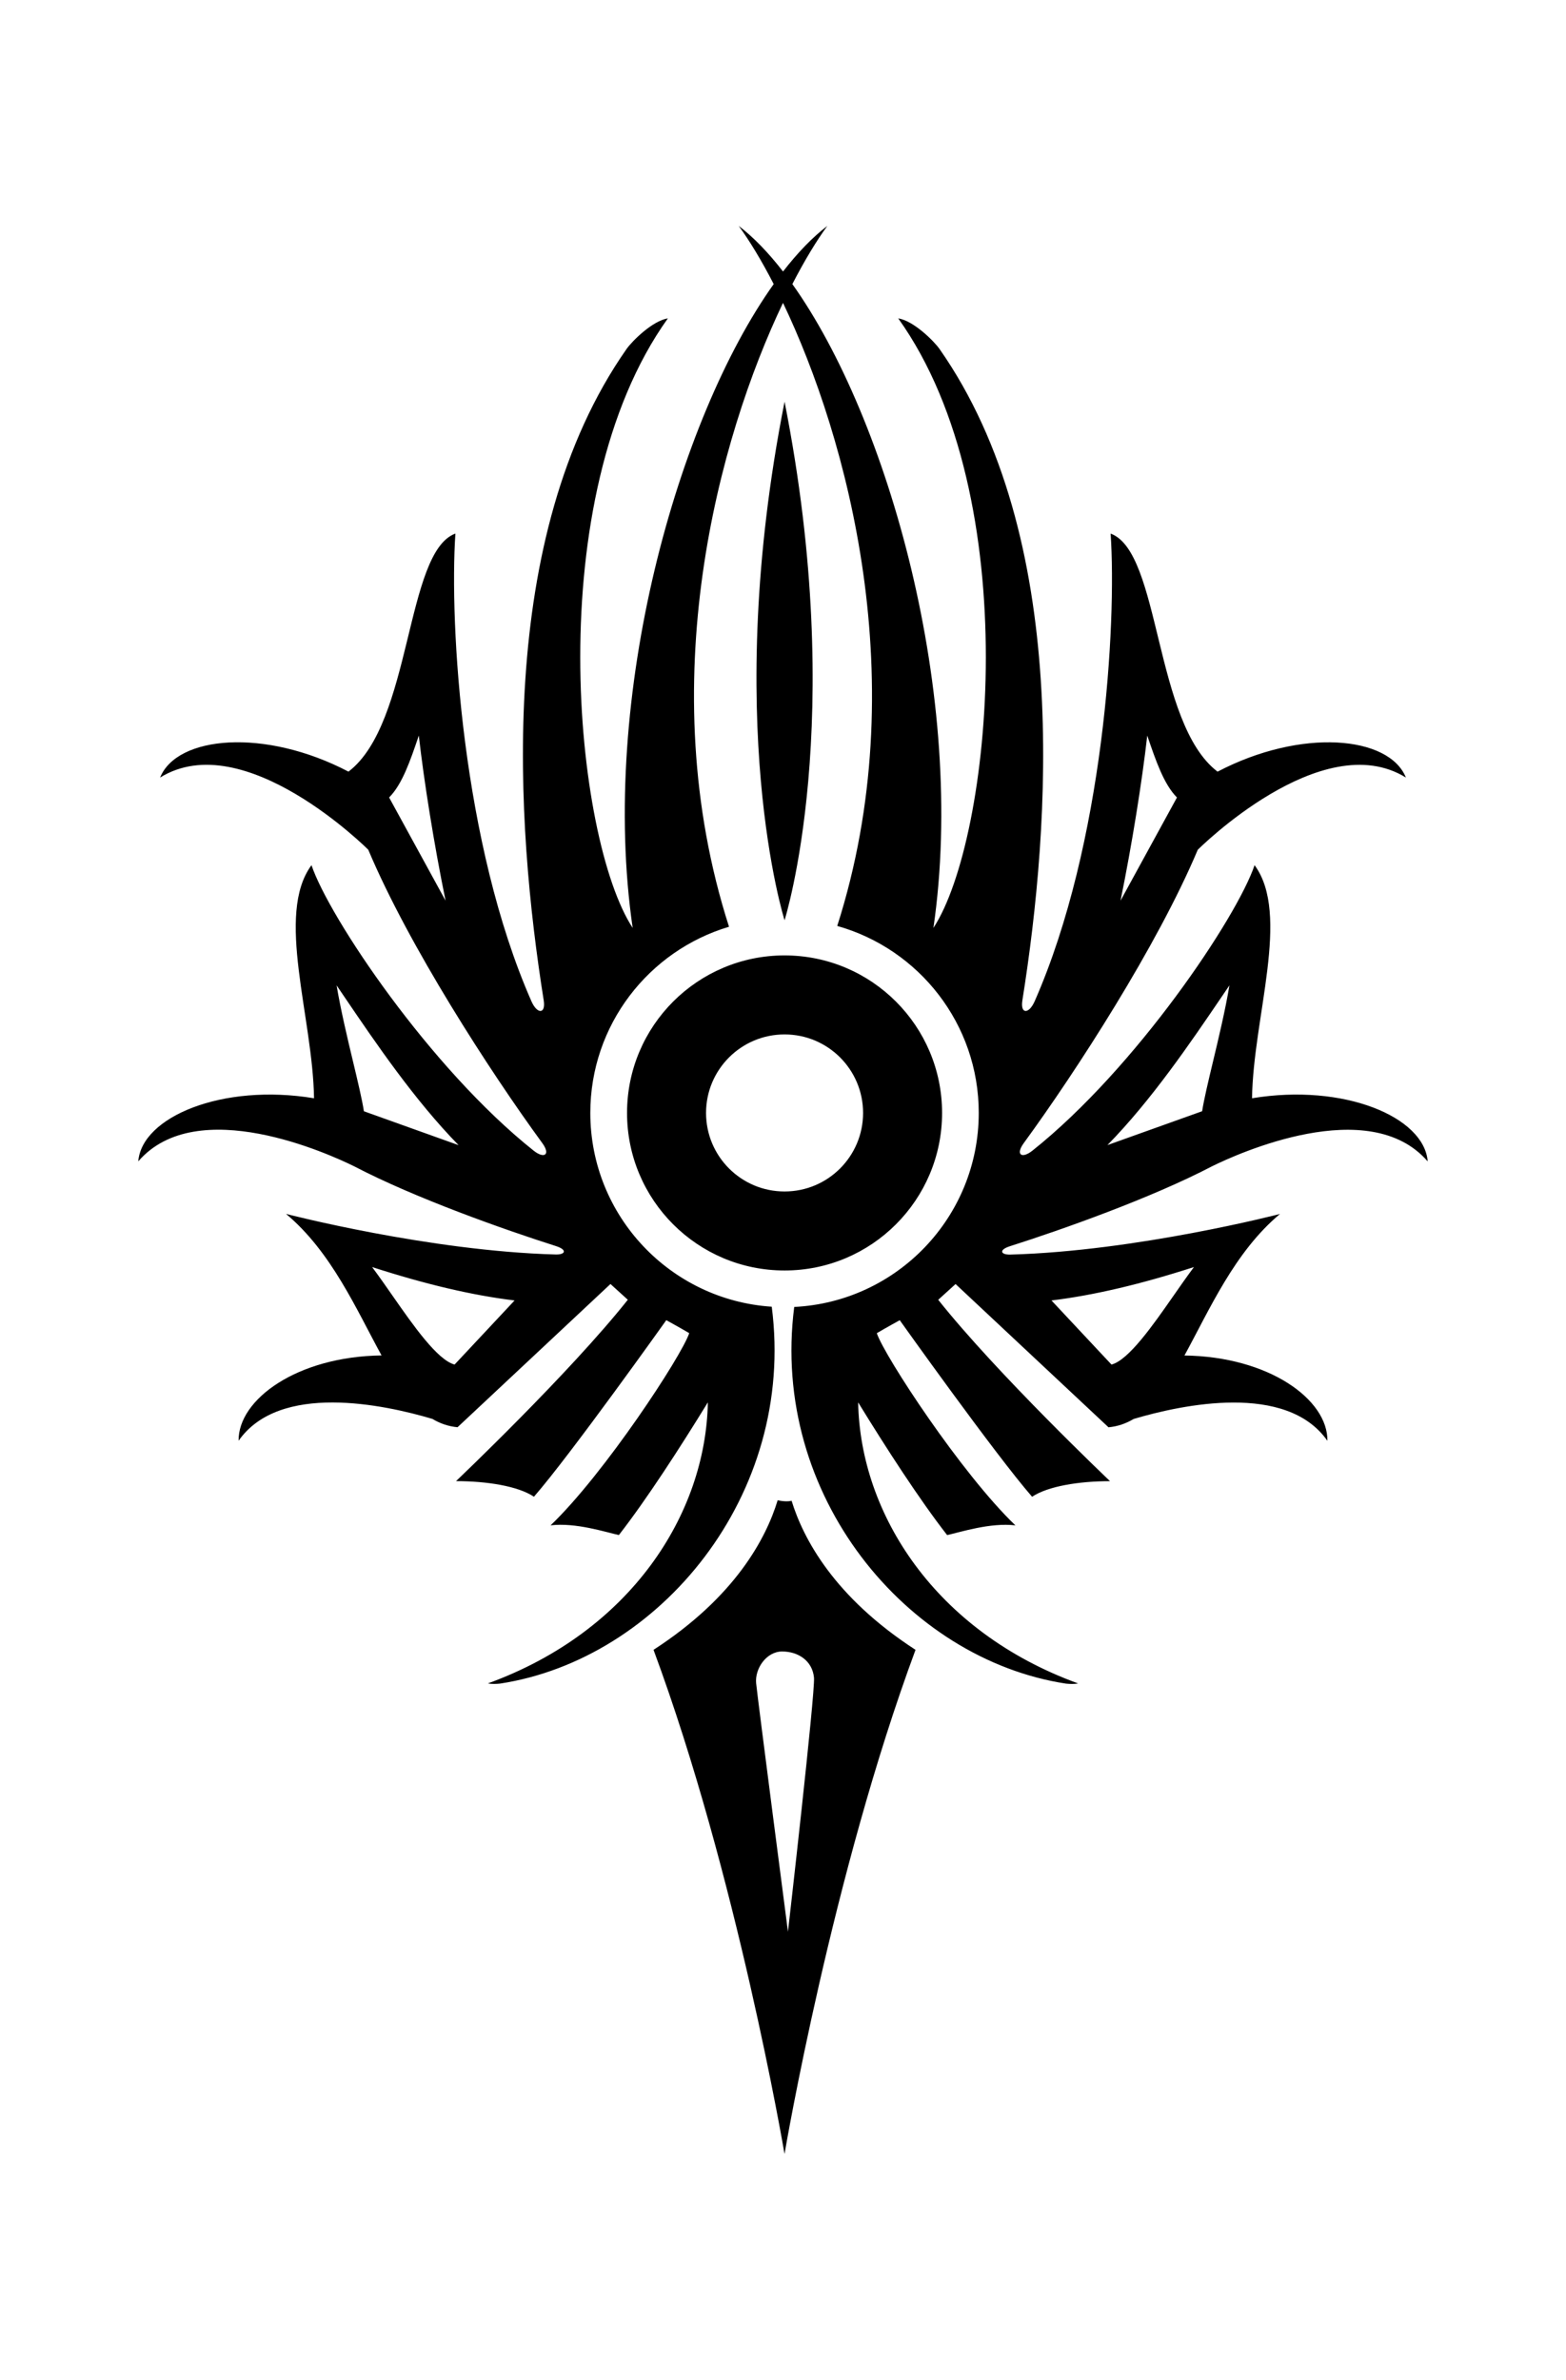 <?xml version="1.0" encoding="utf-8"?>
<!-- Generator: Adobe Illustrator 15.0.0, SVG Export Plug-In  -->
<!DOCTYPE svg PUBLIC "-//W3C//DTD SVG 1.1 Tiny//EN" "http://www.w3.org/Graphics/SVG/1.1/DTD/svg11-tiny.dtd">
<svg version="1.1" baseProfile="tiny"
	 xmlns="http://www.w3.org/2000/svg" xmlns:xlink="http://www.w3.org/1999/xlink" xmlns:a="http://ns.adobe.com/AdobeSVGViewerExtensions/3.0/"
	 x="0px" y="0px" width="512px" height="778px" viewBox="-45.21 -73.83 512 778" overflow="visible" xml:space="preserve">
<defs>
</defs>
<path d="M213.6,416.78c-0.49,0.11-1,0.18-1.53,0.18c-1.04,0-2.05-0.12-3.02-0.36c-3.76,12.37-13.81,31.56-40.59,48.91
	c27.27,73.56,42.58,163.34,42.83,164.8v0.03c0,0,0-0.01,0-0.02c0,0,0,0.02,0,0.02v-0.03c0.25-1.46,15.56-91.24,42.83-164.8
	C227.48,448.24,217.41,429.15,213.6,416.78 M212.41,557.67c0,0-9.85-75.68-10.4-81.22c-0.47-4.77,3.32-10.4,8.51-10.4
	c5.17,0,9.85,2.97,10.4,8.51C221.39,479.32,212.41,557.67,212.41,557.67 M211.3,227c0,0-20.67-65,0-169.5
	C231.96,162,211.3,227,211.3,227 M364.14,285.2c0.38-26.51,12.69-60.09,0.83-76.2c-5.73,16.99-38.68,66.3-72.64,93.33
	c-3.46,2.75-5.62,1.36-2.82-2.48c17.15-23.48,43.69-64.54,56.89-95.9l0,0.01c0,0,40.54-40.61,68.05-23.6
	c-5.52-13.67-34.21-16.25-61.58-1.93c-20.82-15.83-18.54-71.86-34.96-77.82c1.99,29.71-2.21,101.4-24.83,152.86
	c-1.91,4.34-4.75,4.24-4.03-0.25c9.13-57.35,15.92-151.54-27.08-212.96c-1.81-2.58-8.5-9.25-13.5-10
	c42.03,58.73,30.5,170.25,11.5,199.25c10.99-75.65-14.82-166.54-46.12-210.47c4.07-7.9,8.01-14.34,11.45-19.03
	c-4.86,3.72-9.73,8.77-14.5,14.92c-4.77-6.16-9.64-11.2-14.5-14.92c3.44,4.69,7.38,11.13,11.45,19.03
	c-31.3,43.93-57.1,134.82-46.11,210.47c-19-29-30.53-140.52,11.5-199.25c-5,0.75-11.69,7.42-13.5,10
	c-43,61.42-36.21,155.6-27.08,212.96c0.71,4.49-2.13,4.59-4.03,0.25C105.89,202,101.69,130.31,103.68,100.6
	c-16.42,5.96-14.14,61.99-34.96,77.82c-27.37-14.32-56.06-11.74-61.58,1.93c27.51-17.01,68.05,23.6,68.05,23.6l0-0.01
	c13.2,31.36,39.75,72.43,56.9,95.91c2.8,3.83,0.63,5.23-2.82,2.48C95.31,275.3,62.36,225.99,56.63,209
	c-11.87,16.1,0.45,49.69,0.83,76.2c-30.04-4.97-56.31,6.1-57.46,20.62c19.2-22.25,62.69-2.26,70.48,1.57
	c20.09,10.5,49.44,20.84,66.04,26.12c3.89,1.24,3.1,2.85-0.05,2.76C95.13,335.16,48.3,323,48.3,323
	c14.86,12.41,23.02,31.28,31.24,46.27c-27.58,0.34-46.92,14.37-46.74,27.89c13.38-19.15,47.55-11.83,63.34-7.15
	c2.5,1.49,5.22,2.45,8.24,2.73l50-46.82l5.67,5.15c-19.13,24.11-56.17,59.29-56.17,59.29c10.17,0,20.32,1.64,25.48,5.1
	c11.97-13.71,43.27-57.72,43.27-57.72s5,2.75,7.5,4.25c-2.5,7.5-27.75,46-45.33,62.83c8.17-1,18.07,2.24,22.33,3.17
	c9.13-11.75,19.92-28.45,29.09-43.38c-0.68,36.54-25.26,74.92-71.92,91.88c1.29,0.25,2.79,0.18,3.96,0.06
	c52.02-7.94,96.83-61.54,88.85-123.21c-33.12-2.16-59.32-29.69-59.32-63.35c0-28.77,19.13-53.05,45.35-60.86
	c-25.51-79.45-3.38-159.92,17.65-203.95c21.01,43.98,43.11,124.33,17.73,203.69c26.7,7.51,46.27,32.02,46.27,61.12
	c0,34.01-26.73,61.77-60.33,63.43c-7.93,61.64,36.86,115.2,88.86,123.14c1.17,0.12,2.67,0.19,3.96-0.06
	c-46.66-16.97-71.24-55.35-71.92-91.88c9.17,14.94,19.95,31.63,29.09,43.38c4.26-0.93,14.17-4.17,22.33-3.17
	C269.21,408,243.96,369.5,241.46,362c2.5-1.5,7.5-4.25,7.5-4.25s31.3,44.01,43.27,57.72c5.16-3.45,15.31-5.1,25.48-5.1
	c0,0-37.04-35.19-56.17-59.29l5.67-5.15l49.99,46.82v0.01l0,0l0,0c3.03-0.28,5.75-1.24,8.25-2.73c15.8-4.68,49.95-12,63.33,7.15
	c0.18-13.52-19.16-27.55-46.74-27.89c8.22-15,16.38-33.86,31.24-46.27c0,0-46.84,12.16-88.17,13.28c-3.15,0.08-3.94-1.53-0.05-2.76
	c16.62-5.29,46.02-15.65,66.11-26.16c8-3.94,51.26-23.71,70.4-1.54C420.44,291.29,394.17,280.23,364.14,285.2 M329.88,166.64
	c0.03,0.08,0.05,0.15,0.08,0.23c2.74,8.02,5.36,15.7,9.63,20c0,0,0,0,0,0l0,0.01l-18.45,33.73
	C324.91,202.16,328.19,181.56,329.88,166.64 M82.01,186.87c4.28-4.29,6.9-11.97,9.63-20c0.03-0.08,0.05-0.15,0.08-0.23
	c1.69,14.93,4.97,35.52,8.75,53.97L82.01,186.87z M73.77,289.45c-0.63-3.99-1.99-9.69-3.62-16.51c-1.67-6.97-3.97-16.63-5.31-24.65
	c0.85,1.25,1.72,2.53,2.62,3.86c10.14,14.94,22.86,33.67,37.26,48.38L73.77,289.45z M103.42,372.25
	c-5.62-1.46-13.58-12.89-20.07-22.19c-2.33-3.35-4.62-6.63-6.9-9.68c17.6,5.68,32.83,9.25,46.58,10.92L103.42,372.25z
	 M345.15,340.38c-2.28,3.05-4.57,6.34-6.9,9.68c-6.48,9.29-14.44,20.71-20.05,22.19c-0.01,0-0.01,0-0.02,0l-19.61-20.95
	C312.32,349.62,327.54,346.06,345.15,340.38 M354.13,252.15c0.9-1.33,1.77-2.61,2.62-3.86c-1.33,8.02-3.64,17.68-5.31,24.65
	c-1.63,6.81-2.99,12.52-3.62,16.5c0,0,0,0-0.01,0v0l-30.95,11.07C331.27,285.81,343.99,267.08,354.13,252.15 M159.8,290
	c0,28.44,23.06,51.5,51.5,51.5s51.5-23.06,51.5-51.5s-23.06-51.5-51.5-51.5S159.8,261.56,159.8,290 M211.3,264.33
	c14.18,0,25.67,11.49,25.67,25.67s-11.49,25.67-25.67,25.67s-25.67-11.49-25.67-25.67S197.12,264.33,211.3,264.33"/>
</svg>
